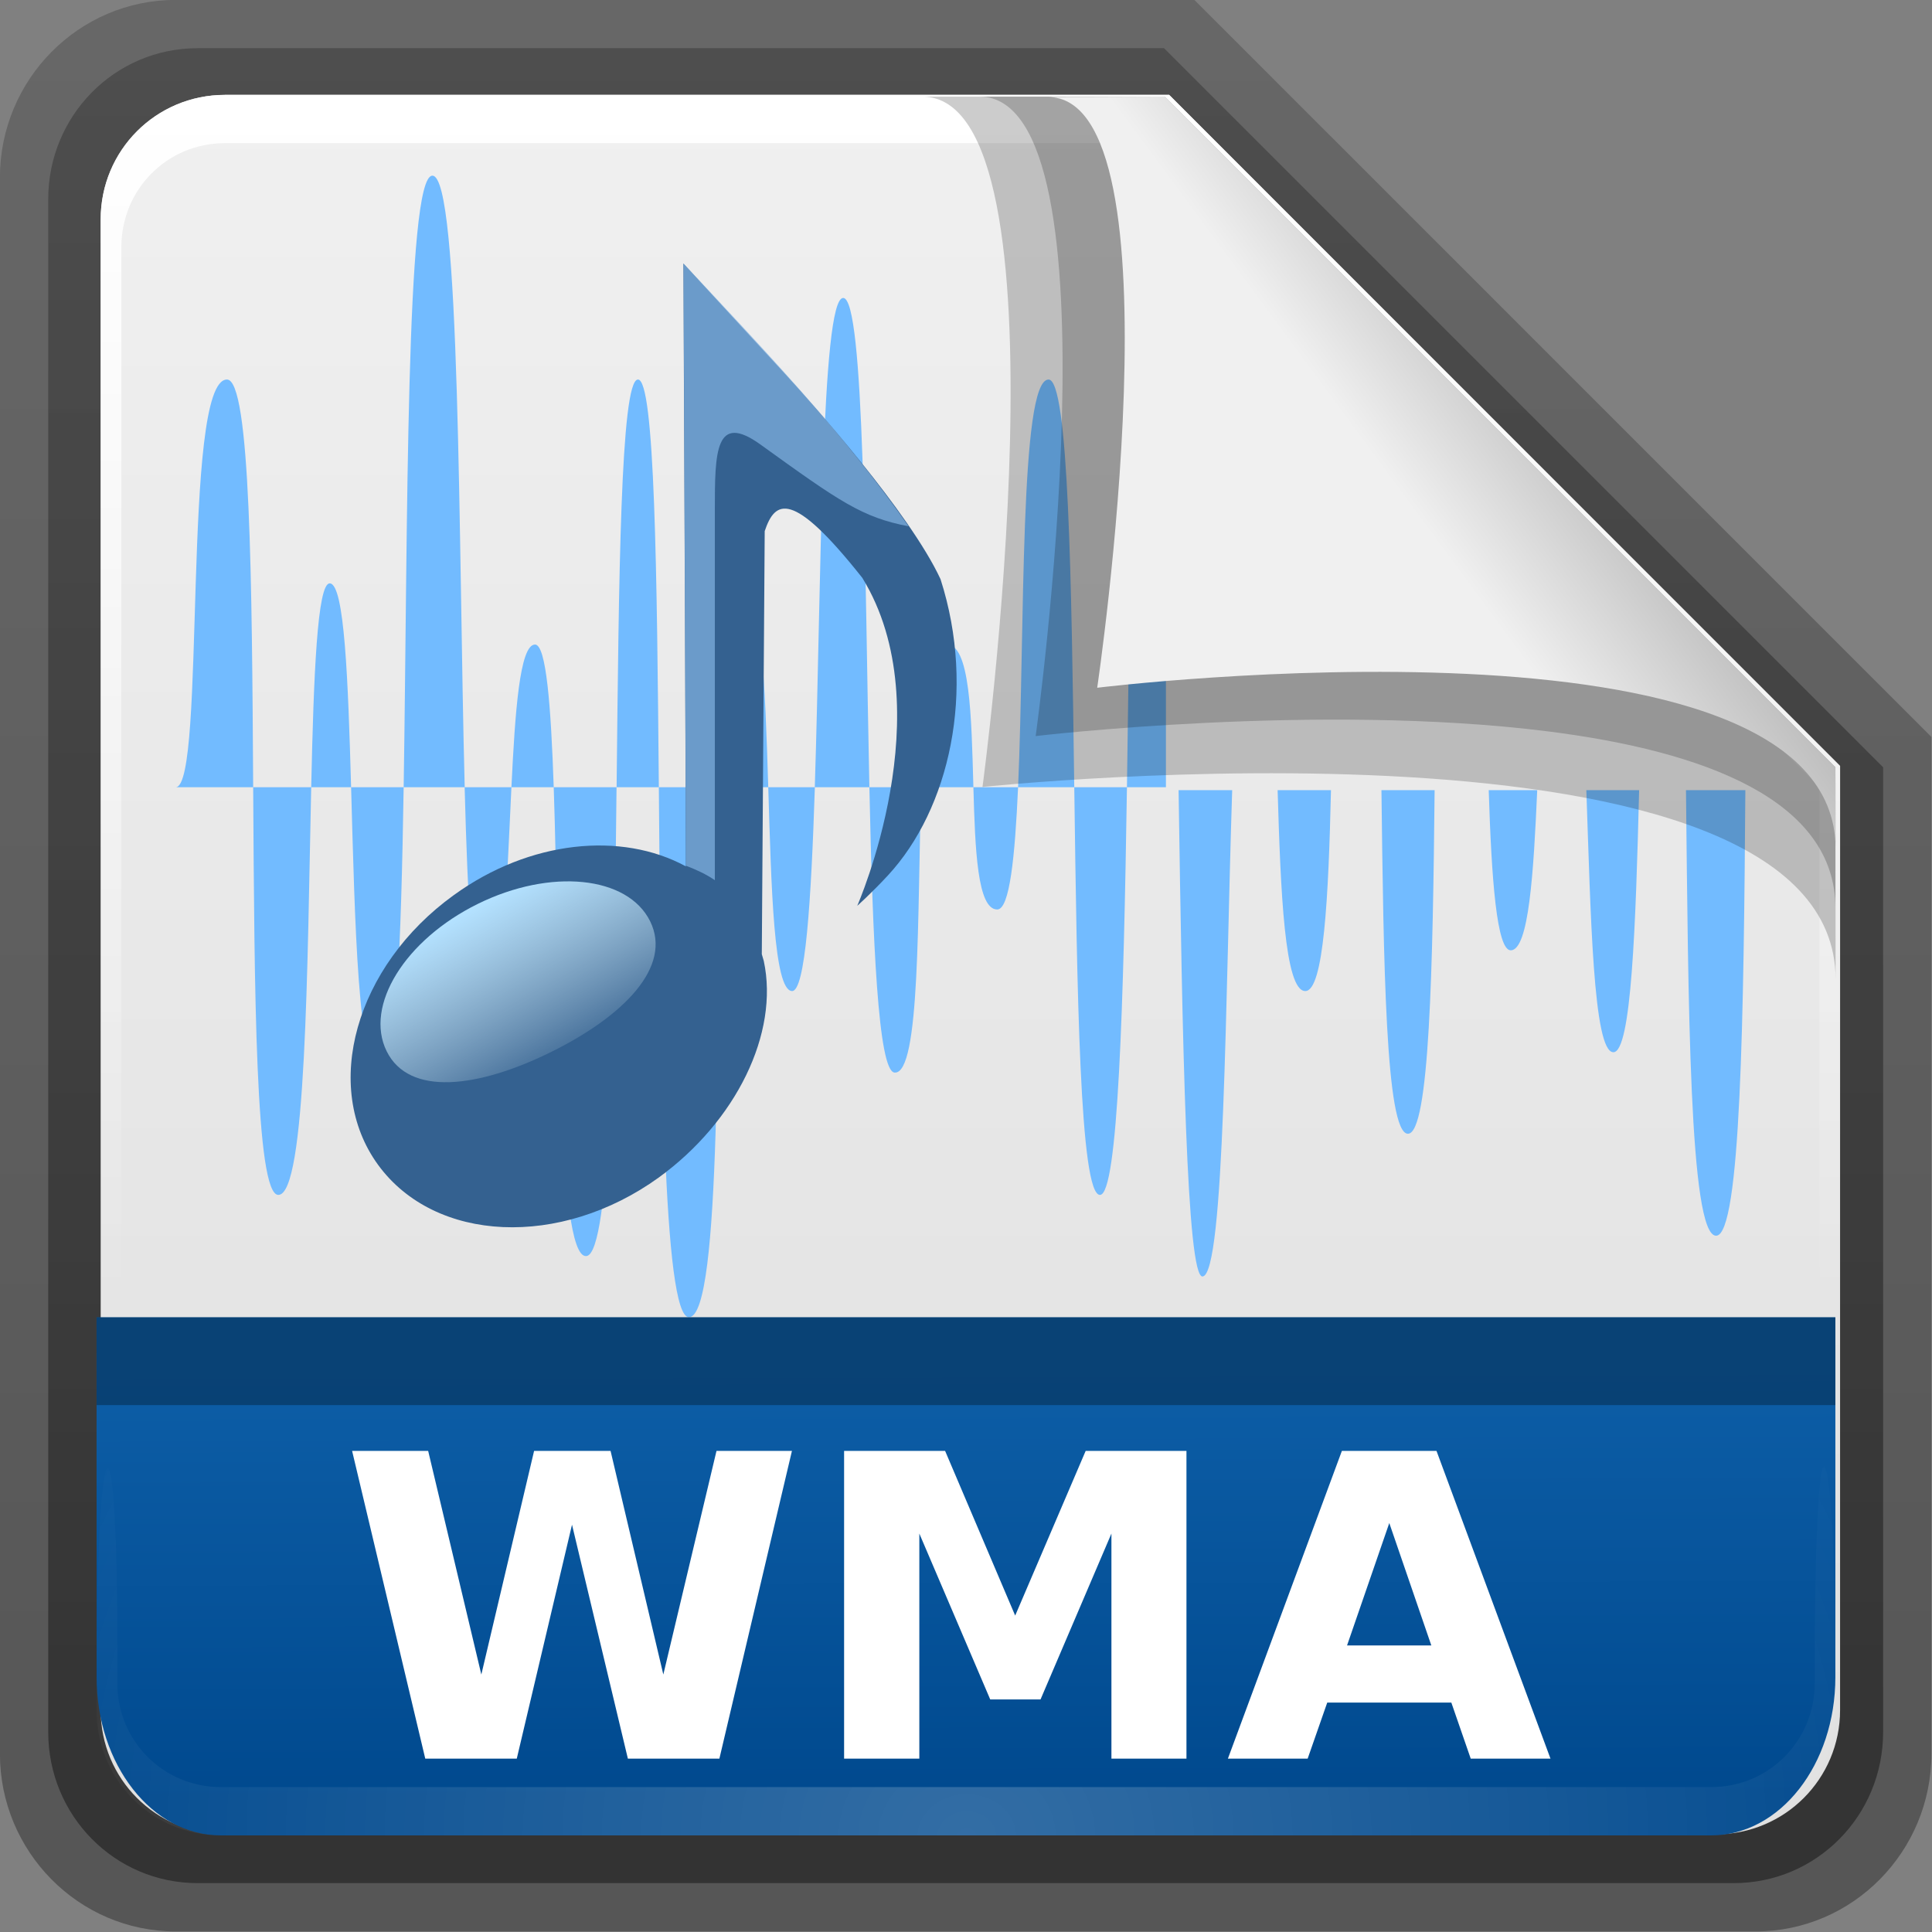 <svg height="22" width="22" xmlns="http://www.w3.org/2000/svg" xmlns:xlink="http://www.w3.org/1999/xlink"><rect width="100%" height="100%" fill="#808080" stroke="none"/><linearGradient id="a" gradientTransform="matrix(.907 0 0 .923 -5.073 14.781)" gradientUnits="userSpaceOnUse" x1="32.892" x2="36.358" y1="8.059" y2="5.457"><stop offset="0" stop-color="#f0f0f0"/><stop offset="1" stop-color="#b0b0b0"/></linearGradient><radialGradient id="b" cx="48" cy="90.172" gradientTransform="matrix(.39 0 0 .337 -.42 14.493)" gradientUnits="userSpaceOnUse" r="42" xlink:href="#c"/><linearGradient id="c"><stop offset="0" stop-color="#fff"/><stop offset="1" stop-color="#fff" stop-opacity="0"/></linearGradient><linearGradient id="d" gradientTransform="matrix(0 -.429 .337 0 2.122 47.433)" gradientUnits="userSpaceOnUse" x1="7.371" x2="23.766" y1="51.47" y2="51.433"><stop offset="0" stop-color="#00498e"/><stop offset="1" stop-color="#0d5ea7"/></linearGradient><linearGradient id="e" gradientUnits="userSpaceOnUse" x1="248.077" x2="248.077" y1="-62.66" y2="-98.665"><stop offset="0" stop-color="#e0e0e0"/><stop offset="1" stop-color="#f0f0f0"/></linearGradient><linearGradient id="f" gradientTransform="matrix(.429 0 0 .43 227.505 -101.242)" gradientUnits="userSpaceOnUse" x1="36.357" x2="36.357" xlink:href="#c" y1="6" y2="63.893"/><linearGradient id="g" gradientTransform="matrix(1.006 0 0 .994 100 0)" gradientUnits="userSpaceOnUse" x1="45.448" x2="45.448" y1="92.54" y2="7.017"><stop offset="0"/><stop offset="1" stop-opacity=".588"/></linearGradient><linearGradient id="h" gradientTransform="matrix(.909 0 0 -.909 8.945 90.568)" gradientUnits="userSpaceOnUse" x1="32.251" x2="32.251" xlink:href="#g" y1="6.132" y2="90.239"/><linearGradient id="i" gradientTransform="matrix(.884 0 0 -.884 10.163 89.362)" gradientUnits="userSpaceOnUse" x1="32.251" x2="32.251" xlink:href="#g" y1="6.132" y2="90.239"/><radialGradient id="j" cx="41.753" cy="36.957" gradientTransform="matrix(4.561 -.801 .408 2.323 -148.564 -20.727)" gradientUnits="userSpaceOnUse" r="19"><stop offset="0" stop-color="#83b4e3"/><stop offset=".5" stop-color="#83b4e3"/><stop offset="1" stop-color="#83b4e3"/></radialGradient><linearGradient id="k" gradientUnits="userSpaceOnUse" x1="37.02" x2="45.653" y1="53.291" y2="68.83"><stop offset="0" stop-color="#b3e1ff"/><stop offset="1" stop-color="#f0ffff" stop-opacity="0"/></linearGradient><g transform="matrix(.7 0 0 .7 -1.8 -10.5)"><g transform="matrix(.402 0 0 .402 -2.862 11.842)"><path d="m20.618 86.012c-3.916 0-7.105-3.226-7.105-7.187v-63.785c0-3.961 3.189-7.187 7.105-7.187h41.23l29.824 29.824v41.148c0 3.961-3.189 7.187-7.105 7.187z" fill="url(#h)" opacity=".329"/><path d="m21.511 84.058h62.164c3.348 0 6.044-2.727 6.044-6.115v-39.038l-29.099-29.099h-39.109c-3.348 0-6.044 2.727-6.044 6.115v62.022c0 3.388 2.696 6.115 6.044 6.115z" fill="url(#i)" opacity=".412"/></g><g transform="matrix(.786 0 0 .786 -176.632 94.09)"><path d="m232.648-98.66h19.543l13.886 13.886v19.543c0 1.425-1.147 2.571-2.571 2.571h-30.857c-1.425 0-2.571-1.147-2.571-2.571v-30.857c0-1.425 1.147-2.571 2.571-2.571z" fill="url(#e)"/><path d="m232.648-98.66c-1.425 0-2.571 1.152-2.571 2.582v.861 28.234c1.983 4.185.513 2.977.429.43v-28.095-.861c0-1.197.951-2.152 2.143-2.152h.857 17.829.857l13.457 13.327v.861 16.92c-1.206 3.165.429 3.585.429-.43v-16.92-.861l-13.886-13.896z" fill="url(#f)"/></g><path d="m9.605 17.858c-.436 0-.399 5.677-.467 9.948h.993c-.103-3.927-.067-9.948-.525-9.948zm.525 9.948c.049 1.875.127 3.316.31 3.316.33 0 .375-1.76.451-3.316zm.761 0h.688c-.045-1.32-.122-2.321-.304-2.321-.249 0-.325 1.099-.384 2.321zm.688 0c.102 2.954.033 7.682.532 7.627.401-.044.45-3.922.49-7.627zm1.022 0h.688c-.03-3.458-.064-6.651-.342-6.632-.281.019-.309 3.254-.345 6.632zm.688 0c.035 4.129.064 8.644.493 8.622.53-.027.447-5.097.507-8.622zm1.001 0h.779c-.051-1.658-.111-3.316-.451-3.316-.226 0-.296 1.455-.328 3.316zm.779 0c.05 1.648.09 3.296.384 3.316.219.015.314-1.454.374-3.316zm.757 0h.888c-.077-3.595-.079-7.959-.426-7.959-.363 0-.355 4.631-.462 7.959zm.888 0c.053 2.489.142 4.619.409 4.642.424.037.37-2.602.435-4.642zm.844 0h.848c-.032-1.146-.051-2.353-.447-2.321-.274.022-.36 1.058-.4 2.321zm.848 0c.028 1.018.065 1.989.388 1.989.202 0 .288-.856.339-1.989zm.727 0h.914c-.045-3.316-.09-6.632-.418-6.632-.475 0-.384 4.089-.496 6.632zm.914 0c.045 3.316.09 6.632.418 6.632.295 0 .385-3.117.439-6.632zm.857 0h.634v-8.378c-.058-.937-.133-1.539-.238-1.571-.318-.095-.324 5.285-.396 9.948zm-11.766 0h-.855c.062 2.187.11 4.642.487 4.642.246 0 .327-2.066.368-4.642zm-.855 0c-.049-1.741-.107-3.316-.348-3.316-.202 0-.261 1.493-.301 3.316zm-.649 0h-.944c.02 3.316.037 6.632.409 6.632.456 0 .471-3.737.535-6.632zm-.944 0c-.02-3.316-.043-6.632-.426-6.632-.744 0-.334 6.632-.835 6.632zm15.054.048c.061 4.111.132 7.938.391 7.911.359-.038.372-4.601.481-7.911zm1.611 0c.049 1.642.112 3.268.45 3.268.3 0 .378-1.517.418-3.268zm1.689 0c.034 2.775.067 5.589.431 5.589.352 0 .405-2.718.434-5.589zm1.745 0c.046 1.46.131 2.605.358 2.605.296 0 .372-1.272.431-2.605zm1.588 0c.071 2.007.11 4.263.44 4.263.294 0 .364-2.078.419-4.263zm1.621 0c.038 3.394.051 7.248.49 7.248.403 0 .45-3.616.476-7.248z" fill="#72bbff"/><path d="m17.575 16.572c2.498 0 .979 11.23.979 11.23s13.878-1.47 13.878 3.131c0-1.121-.003-3.451-.003-3.451l-10.91-10.91z" fill-rule="evenodd" opacity=".2" stroke-width=".751"/><path d="m4.143 42.281c0 1.427.901 2.576 2.02 2.576h24.245c1.119 0 2.02-1.149 2.02-2.576v-5.853h-28.286z" fill="url(#d)"/><path d="m6.163 44.857c-1.119 0-2.02-.905-2.02-2.029v-.786c.014-4.111.337-4.199.337-.338v.676c0 .941.747 1.691 1.684 1.691h.673 22.898.673c.937 0 1.684-.75 1.684-1.691v-.676c.033-4.583.337-3.015.337.338v.786c-0 1.124-.901 2.029-2.02 2.029z" fill="url(#b)" opacity=".2"/><path d="m18.503 16.571c2.362 0 .916 10.403.916 10.403s4.605-.548 8.336-.076c2.54.321 4.674 1.115 4.674 2.877 0-1.06-.001-2.294-.001-2.294l-10.91-10.91z" fill-rule="evenodd" opacity=".2" stroke-width=".71"/><path d="m19.618 16.578c2.225 0 .802 9.61.802 9.61s12.012-1.476 12.012 2.622c0-.998-.003-1.329-.003-1.329l-10.91-10.91z" fill="url(#a)" fill-rule="evenodd" stroke-width=".669"/><g transform="matrix(.173 0 0 .173 4.055 20.469)"><path d="m38.995 25.429-4.976-5.405s.113 24.846.118 29.024c-3.1-1.686-7.518-1.264-11.175 1.387-4.731 3.412-6.376 9.231-3.644 12.984 2.746 3.766 8.783 4.024 13.514.612 3.725-2.705 5.805-6.947 5.057-10.428-.027-.109-.068-.218-.095-.326l.14-20.37c.497-1.475 1.305-2.033 4.698 2.25 3.91 6.358-.243 15.792-.243 15.792s.672-.595 1.479-1.466c2.948-3.183 4.265-8.866 2.531-14.262-1.493-3.215-6.223-8.507-7.405-9.791z" fill="#346190" transform="matrix(1.953 0 0 1.953 -10.754 -45.941)"/><path d="m76.86 17.877c-6.231-8.948-13.75-16.779-21.161-24.704l.231 56.624c.98.369 1.902.8 2.712 1.356v-34.832c0-5.425.031-9.208 4.302-6.126 7.486 5.401 9.552 6.837 13.915 7.682z" fill="url(#j)" opacity=".7"/><path d="m52.559 55.018c2.108 4.277-2.494 8.929-9.336 12.301-6.842 3.373-13.335 4.189-15.443-.088-2.108-4.277 1.73-10.477 8.573-13.85 6.842-3.373 14.098-2.64 16.206 1.637z" fill="url(#k)"/></g><g fill="#fff" stroke-width="2.06" transform="matrix(.25 0 0 .25 -2.951 12.869)"><path d="m45.001 102.933h4.949l3.46 14.552 3.433-14.552h4.976l3.433 14.552 3.46-14.552h4.909l-4.721 20.024h-5.955l-3.635-15.222-3.594 15.222h-5.955z"/><path d="m77.015 102.933h6.572l4.56 10.716 4.587-10.716h6.558v20.024h-4.882v-14.646l-4.614 10.796h-3.272l-4.614-10.796v14.646h-4.895z"/><path d="m116.527 119.309h-8.074l-1.274 3.648h-5.19l7.417-20.024h6.156l7.417 20.024h-5.19zm-6.786-3.715h5.485l-2.736-7.967z"/></g></g><path d="m1.1 15h19.8v1h-19.8z" opacity=".3"/></svg>